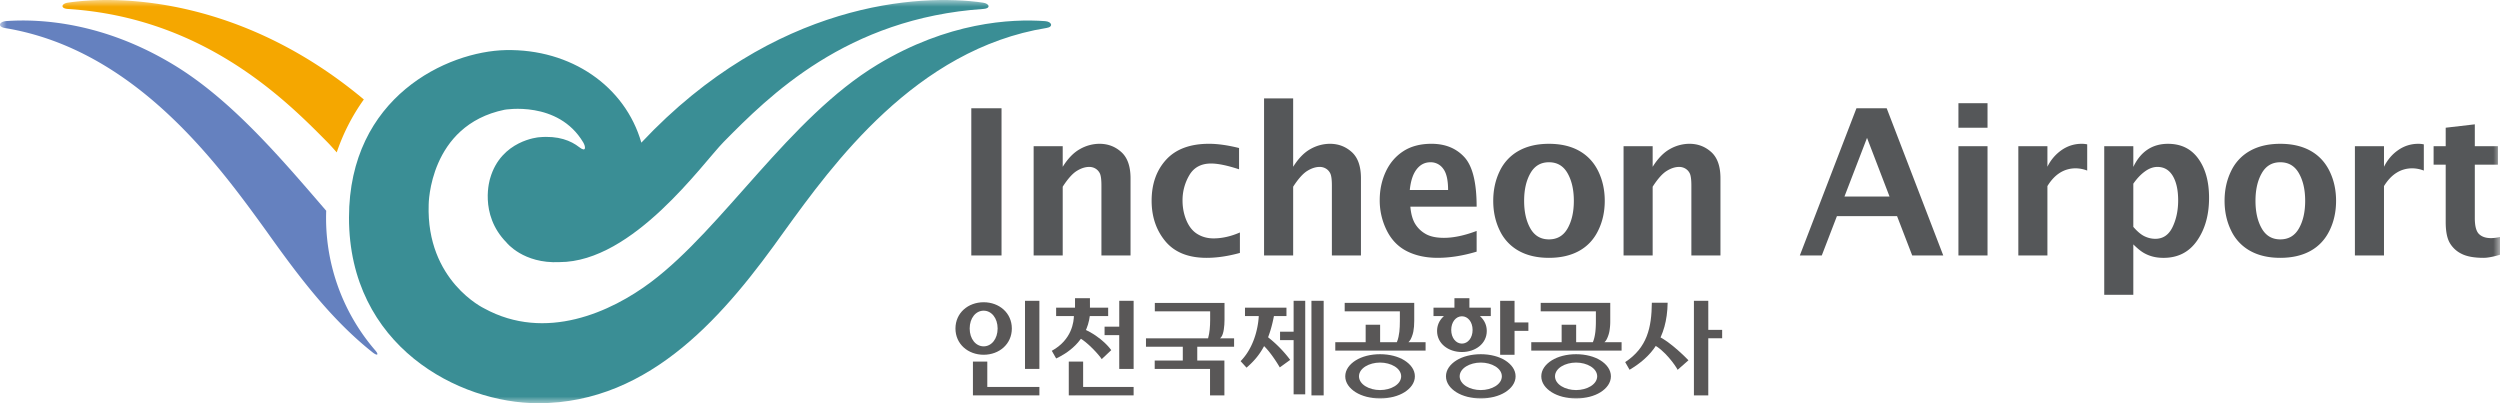 <svg width="186" height="30" viewBox="0 0 186 30" xmlns="http://www.w3.org/2000/svg" xmlns:xlink="http://www.w3.org/1999/xlink">
    <defs>
        <path id="a" d="M0 30h186V0H0z"/>
        <path id="c" d="M0 30h186V0H0z"/>
        <path id="e" d="M0 30h186V0H0z"/>
        <path id="g" d="M0 30h186V0H0z"/>
        <path id="i" d="M0 30h186V0H0z"/>
        <path id="k" d="M0 30h186V0H0z"/>
        <path id="m" d="M0 30h186V0H0z"/>
        <path id="o" d="M0 30h186V0H0z"/>
        <path id="q" d="M0 30h186V0H0z"/>
        <path id="s" d="M0 30h186V0H0z"/>
        <path id="u" d="M0 30h186V0H0z"/>
        <path id="w" d="M0 30h186V0H0z"/>
        <path id="y" d="M0 30h186V0H0z"/>
        <path id="A" d="M0 30h186V0H0z"/>
        <path id="C" d="M0 30h186V0H0z"/>
        <path id="E" d="M0 30h186V0H0z"/>
        <path id="G" d="M0 30h186V0H0z"/>
        <path id="I" d="M0 30h186V0H0z"/>
        <path id="K" d="M0 30h186V0H0z"/>
        <path id="M" d="M0 30h186V0H0z"/>
        <path id="O" d="M0 30h186V0H0z"/>
        <path id="Q" d="M0 30h186V0H0z"/>
        <path id="S" d="M0 30h186V0H0z"/>
        <path id="U" d="M0 30h186V0H0z"/>
        <path id="W" d="M0 30h186V0H0z"/>
        <path id="Y" d="M0 30h186V0H0z"/>
        <path id="aa" d="M0 30h186V0H0z"/>
        <path id="ac" d="M0 30h186V0H0z"/>
        <path id="ae" d="M0 30h186V0H0z"/>
        <path id="ag" d="M0 30h186V0H0z"/>
        <path id="ai" d="M0 30h186V0H0z"/>
    </defs>
    <g fill="none" fill-rule="evenodd">
        <path fill="#555759" fill-rule="nonzero" d="M72.265 19.005h2.249V8.055h-2.249zM76.903 19.005v-8.128h2.163v1.534c.39-.625.82-1.066 1.293-1.325a2.965 2.965 0 0 1 1.44-.388c.632 0 1.175.206 1.629.618.456.412.684 1.06.684 1.949v5.74h-2.166v-5.204c0-.442-.04-.743-.118-.902a.858.858 0 0 0-.328-.358.894.894 0 0 0-.464-.122c-.298 0-.606.1-.927.299-.32.2-.669.591-1.043 1.173v5.114h-2.163zM92.249 18.817c-.887.245-1.713.366-2.479.366-1.358 0-2.378-.41-3.064-1.23-.682-.82-1.025-1.827-1.025-3.018 0-1.253.363-2.271 1.084-3.058.724-.786 1.785-1.179 3.187-1.179.646 0 1.39.105 2.234.315v1.583c-.87-.286-1.564-.43-2.081-.43-.737 0-1.275.288-1.614.861a3.65 3.65 0 0 0-.51 1.895c0 .531.098 1.028.293 1.488.197.46.47.797.822 1.008.351.213.748.318 1.188.318.636 0 1.29-.146 1.965-.441v1.522zM94.046 19.005V7.32h2.165v5.09c.39-.624.82-1.065 1.292-1.324a2.964 2.964 0 0 1 1.44-.388c.632 0 1.174.206 1.631.618.454.412.681 1.06.681 1.949v5.74h-2.163v-5.204c0-.442-.041-.743-.121-.902a.836.836 0 0 0-.328-.358.89.89 0 0 0-.464-.122c-.295 0-.603.1-.924.299-.32.2-.669.591-1.044 1.173v5.114h-2.165zM104.888 14.138h2.85c0-.741-.121-1.27-.366-1.587a1.132 1.132 0 0 0-.943-.479c-.42 0-.764.175-1.034.527-.27.35-.439.862-.507 1.54zm4.974 4.584c-1.023.307-1.99.46-2.906.46-.865 0-1.624-.162-2.277-.49-.65-.327-1.15-.84-1.5-1.537a4.987 4.987 0 0 1-.528-2.273c0-.758.15-1.46.448-2.104.298-.642.73-1.15 1.3-1.523.567-.37 1.267-.557 2.1-.557 1.022 0 1.838.33 2.448.991.609.66.915 1.888.915 3.688h-4.932c.048.545.17.975.365 1.29.197.315.461.566.795.75.331.184.779.278 1.338.278.719 0 1.532-.172 2.434-.514v1.541zM115.242 17.81c.614 0 1.077-.271 1.386-.815.31-.544.466-1.229.466-2.053 0-.823-.156-1.506-.466-2.05-.31-.548-.772-.82-1.386-.82-.611 0-1.072.272-1.382.82-.31.544-.465 1.227-.465 2.05 0 .824.155 1.509.465 2.053.31.544.77.815 1.382.815m0 1.373c-.87 0-1.613-.17-2.234-.513a3.375 3.375 0 0 1-1.423-1.512c-.326-.665-.488-1.404-.488-2.216 0-.81.16-1.545.481-2.208a3.37 3.37 0 0 1 1.418-1.515c.626-.348 1.372-.52 2.246-.52.876 0 1.625.172 2.246.52.62.347 1.094.852 1.42 1.515.323.663.486 1.399.486 2.208 0 .812-.164 1.551-.493 2.216-.324.666-.8 1.17-1.42 1.512-.622.343-1.37.513-2.239.513M120.793 19.005v-8.128h2.165v1.534c.39-.625.82-1.066 1.29-1.325a2.963 2.963 0 0 1 1.441-.388c.631 0 1.175.206 1.63.618.456.412.683 1.06.683 1.949v5.74h-2.164v-5.204c0-.442-.042-.743-.12-.902a.844.844 0 0 0-.33-.358.89.89 0 0 0-.462-.122c-.296 0-.606.1-.925.299-.323.2-.669.591-1.043 1.173v5.114h-2.165zM137.228 14.62h3.353l-1.674-4.362-1.679 4.363zm-3.32 4.385 4.212-10.95h2.25l4.208 10.95h-2.31l-1.127-2.926h-4.474l-1.126 2.926h-1.633z"/>
        <g>
            <mask id="b" fill="#fff">
                <use xlink:href="#a"/>
            </mask>
            <path d="M145.707 19.005h2.165v-8.128h-2.165v8.128zm0-9.503h2.165V7.678h-2.165v1.824z" fill="#555759" fill-rule="nonzero" mask="url(#b)"/>
        </g>
        <g>
            <mask id="d" fill="#fff">
                <use xlink:href="#c"/>
            </mask>
            <path d="M150.164 19.005v-8.128h2.164v1.53a3.21 3.21 0 0 1 1.06-1.244c.45-.31.947-.465 1.5-.465.13 0 .266.014.4.042v1.951a2.448 2.448 0 0 0-.853-.168c-.43 0-.82.11-1.172.329-.35.218-.663.55-.935.993v5.16h-2.164z" fill="#555759" fill-rule="nonzero" mask="url(#d)"/>
        </g>
        <g>
            <mask id="f" fill="#fff">
                <use xlink:href="#e"/>
            </mask>
            <path d="M158.72 16.881c.299.345.578.579.838.701.26.124.525.185.798.185.573 0 .998-.288 1.279-.867.28-.58.42-1.243.42-1.992 0-.772-.135-1.38-.403-1.825-.267-.443-.649-.664-1.14-.664-.309 0-.618.11-.929.336-.31.224-.597.528-.864.912v3.214zm-2.165 5.05V10.878h2.164v1.542c.271-.574.626-1.003 1.057-1.29.431-.287.939-.43 1.523-.43.973 0 1.725.368 2.257 1.108.533.74.798 1.71.798 2.912 0 1.271-.297 2.332-.892 3.186-.592.853-1.424 1.278-2.493 1.278-.283 0-.545-.029-.789-.091a2.692 2.692 0 0 1-.693-.283c-.22-.129-.476-.338-.768-.628v3.75h-2.164z" fill="#555759" fill-rule="nonzero" mask="url(#f)"/>
        </g>
        <g>
            <mask id="h" fill="#fff">
                <use xlink:href="#g"/>
            </mask>
            <path d="M169.653 17.81c.614 0 1.077-.271 1.386-.815.311-.544.466-1.229.466-2.053 0-.823-.155-1.506-.466-2.05-.31-.548-.772-.82-1.386-.82-.61 0-1.07.272-1.38.82-.31.544-.465 1.227-.465 2.05 0 .824.154 1.509.465 2.053.31.544.77.815 1.38.815m0 1.373c-.866 0-1.612-.17-2.233-.513a3.373 3.373 0 0 1-1.422-1.512c-.326-.665-.49-1.404-.49-2.216 0-.81.16-1.545.483-2.208a3.363 3.363 0 0 1 1.418-1.515c.622-.348 1.372-.52 2.244-.52.878 0 1.626.172 2.25.52.62.347 1.092.852 1.416 1.515.324.663.485 1.399.485 2.208 0 .812-.162 1.551-.489 2.216-.327.666-.8 1.17-1.421 1.512-.62.343-1.37.513-2.241.513" fill="#555759" fill-rule="nonzero" mask="url(#h)"/>
        </g>
        <g>
            <mask id="j" fill="#fff">
                <use xlink:href="#i"/>
            </mask>
            <path d="M175.205 19.005v-8.128h2.164v1.53c.26-.52.613-.936 1.063-1.244.446-.31.948-.465 1.499-.465.131 0 .265.014.401.042v1.951a2.454 2.454 0 0 0-.855-.168c-.43 0-.82.11-1.17.329-.352.218-.664.55-.938.993v5.16h-2.164z" fill="#555759" fill-rule="nonzero" mask="url(#j)"/>
        </g>
        <g>
            <mask id="l" fill="#fff">
                <use xlink:href="#k"/>
            </mask>
            <path d="M186 18.953c-.518.154-.922.23-1.221.23-.708 0-1.257-.101-1.647-.303a2.05 2.05 0 0 1-.879-.824c-.195-.346-.293-.858-.293-1.532V12.25h-.9v-1.373h.9V9.502l2.166-.252v1.627h1.72v1.373h-1.72v3.976c0 .586.103.979.308 1.182.206.205.506.308.9.308.186 0 .408-.028.666-.085v1.322z" fill="#555759" fill-rule="nonzero" mask="url(#l)"/>
        </g>
        <g>
            <mask id="n" fill="#fff">
                <use xlink:href="#m"/>
            </mask>
            <path d="M40.038 30c8.475 0 14.055-6.807 18.312-12.793 3.583-4.945 9.78-13.564 19.528-15.129.505-.081.386-.47-.123-.506-2.547-.185-7.23.07-12.474 3.237-6.56 3.959-11.474 12.144-16.85 16.178-2.963 2.224-7.84 4.457-12.403 1.96 0 0-4.323-2.042-4.135-7.725 0 0 .022-5.896 5.642-7.056 0 0 3.994-.714 5.859 2.432.187.316.233.766-.297.353-.615-.481-1.555-.876-3.004-.738 0 0-2.812.213-3.625 3.052 0 0-.873 2.654 1.214 4.776 0 0 1.244 1.592 3.942 1.46 5.489 0 10.675-7.38 12.217-8.942 3.364-3.407 9.13-9.21 19.345-9.896.521-.034.46-.393-.06-.468-4.657-.678-15.518-.11-25.41 10.418-1.207-4.198-5.23-6.986-10.09-6.886-4.322.089-11.661 3.466-11.661 12.466C25.965 25.746 34.128 30 40.038 30" fill="#3A8E95" fill-rule="nonzero" mask="url(#n)"/>
        </g>
        <g>
            <mask id="p" fill="#fff">
                <use xlink:href="#o"/>
            </mask>
            <path d="M27.92 26.07a15.07 15.07 0 0 1-3.65-10.39c-3.4-3.946-7.07-8.277-11.368-10.87C7.702 1.667 3.052 1.391.49 1.566c-.583.04-.679.43-.114.522 9.705 1.597 15.88 10.185 19.454 15.119 2.237 3.144 4.735 6.514 7.886 9.004.364.289.494.194.203-.143" fill="#6581BF" fill-rule="nonzero" mask="url(#p)"/>
        </g>
        <g>
            <mask id="r" fill="#fff">
                <use xlink:href="#q"/>
            </mask>
            <path d="M5.076.193c-.547.077-.575.438-.039.473 10.2.647 16.334 6.894 19.304 9.893.182.184.424.453.712.779A15.045 15.045 0 0 1 27.07 7.4C18.202-.016 9.213-.404 5.076.193" fill="#F5A700" fill-rule="nonzero" mask="url(#r)"/>
        </g>
        <g>
            <mask id="t" fill="#fff">
                <use xlink:href="#s"/>
            </mask>
            <path d="M80.225 25.091c.663.323 1.574 1.35 1.743 1.628l.7-.661.009-.008c-.017-.023-.673-.983-2.094-1.593l-.358.634z" fill="#595757" fill-rule="nonzero" mask="url(#t)"/>
        </g>
        <g>
            <mask id="v" fill="#fff">
                <use xlink:href="#u"/>
            </mask>
            <path fill="#595757" fill-rule="nonzero" mask="url(#v)" d="M83.272 27.447h1.07V22.38h-1.07v1.926H82.18v.626h1.09z"/>
        </g>
        <g>
            <mask id="x" fill="#fff">
                <use xlink:href="#w"/>
            </mask>
            <path fill="#595757" fill-rule="nonzero" mask="url(#x)" d="M80.585 26.902h-1.068v2.514h4.824v-.627h-3.756z"/>
        </g>
        <g>
            <mask id="z" fill="#fff">
                <use xlink:href="#y"/>
            </mask>
            <path d="M90.842 25.1c.104-.103.18-.378.212-.601.033-.227.05-.462.05-.706v-1.257h-5.185v.625h4.116v.655c0 .237-.01.469-.033.696-.024.228-.06.437-.113.627l-.008.031h-4.62v.626H88v1.027h-2.09v.624h4.116v1.97h1.069v-2.594h-2.019v-1.027h2.74v-.626h-1.043l.068-.07z" fill="#595757" fill-rule="nonzero" mask="url(#z)"/>
        </g>
        <g>
            <mask id="B" fill="#fff">
                <use xlink:href="#A"/>
            </mask>
            <path fill="#595757" fill-rule="nonzero" mask="url(#B)" d="M73.455 26.902h-1.069v2.514h4.945v-.627h-3.876z"/>
        </g>
        <g>
            <mask id="D" fill="#fff">
                <use xlink:href="#C"/>
            </mask>
            <path d="M73.184 25.769c-.586-.002-1.04-.552-1.04-1.328s.454-1.326 1.04-1.327c.583.001 1.038.551 1.04 1.327-.002.776-.457 1.326-1.04 1.328m0-3.282c-1.163.002-2.096.795-2.098 1.954.002 1.16.935 1.951 2.098 1.953 1.162-.002 2.095-.794 2.097-1.953-.002-1.159-.935-1.952-2.097-1.954" fill="#595757" fill-rule="nonzero" mask="url(#D)"/>
        </g>
        <g>
            <mask id="F" fill="#fff">
                <use xlink:href="#E"/>
            </mask>
            <path d="M104.854 25.39c.12-.119.257-.488.298-.716.045-.233.067-.499.067-.795v-1.344h-5.174v.626h4.105v.742c0 .288-.012.548-.037.778-.027.232-.085.543-.179.755l-.011.023h-1.242v-1.297h-1.076v1.297h-2.26v.626h6.718v-.626h-1.277l.068-.069z" fill="#595757" fill-rule="nonzero" mask="url(#F)"/>
        </g>
        <g>
            <mask id="H" fill="#fff">
                <use xlink:href="#G"/>
            </mask>
            <path d="M102.677 26.975c.813.002 1.566.417 1.57 1.023-.004.606-.757 1.022-1.57 1.023-.811 0-1.565-.417-1.569-1.023.004-.606.758-1.021 1.57-1.023m-2.591 1.023c0 .483.312.894.776 1.185.462.29 1.105.46 1.814.46.711 0 1.353-.17 1.815-.46.463-.291.775-.702.775-1.185 0-.483-.312-.893-.775-1.185-.462-.29-1.104-.46-1.815-.46-.71 0-1.352.17-1.814.46-.464.292-.776.702-.776 1.185" fill="#595757" fill-rule="nonzero" mask="url(#H)"/>
        </g>
        <g>
            <mask id="J" fill="#fff">
                <use xlink:href="#I"/>
            </mask>
            <path d="M119.438 25.39c.12-.119.255-.488.298-.716a4.29 4.29 0 0 0 .067-.795v-1.344h-5.175v.626h4.106v.742c0 .288-.013.548-.038.778-.026.232-.085.543-.178.755l-.01.023h-1.242v-1.297h-1.08v1.297h-2.26v.626h6.72v-.626h-1.276l.068-.069z" fill="#595757" fill-rule="nonzero" mask="url(#J)"/>
        </g>
        <g>
            <mask id="L" fill="#fff">
                <use xlink:href="#K"/>
            </mask>
            <path d="M117.26 26.975c.813.002 1.565.417 1.571 1.023-.006.606-.758 1.022-1.571 1.023-.812 0-1.564-.417-1.568-1.023.004-.606.756-1.021 1.568-1.023m-2.588 1.023c0 .483.31.894.775 1.185.461.29 1.103.46 1.813.46s1.354-.17 1.817-.46c.463-.291.774-.702.775-1.185-.001-.483-.312-.893-.775-1.185-.463-.29-1.107-.46-1.817-.46s-1.352.17-1.813.46c-.465.292-.775.702-.775 1.185" fill="#595757" fill-rule="nonzero" mask="url(#L)"/>
        </g>
        <g>
            <mask id="N" fill="#fff">
                <use xlink:href="#M"/>
            </mask>
            <path d="M110.17 26.975c.812.002 1.564.417 1.568 1.023-.004.606-.756 1.022-1.568 1.023-.813 0-1.565-.417-1.571-1.023.006-.606.758-1.021 1.571-1.023m-2.59 1.023c0 .483.31.894.774 1.185.463.29 1.105.46 1.816.46.71 0 1.352-.17 1.815-.46.463-.291.775-.702.775-1.185 0-.483-.312-.893-.775-1.185-.463-.29-1.105-.46-1.815-.46s-1.353.17-1.816.46c-.464.292-.774.702-.774 1.185" fill="#595757" fill-rule="nonzero" mask="url(#N)"/>
        </g>
        <g>
            <mask id="P" fill="#fff">
                <use xlink:href="#O"/>
            </mask>
            <path d="M107.971 24.547c.002-.593.35-1.016.796-1.016.445 0 .794.423.794 1.016 0 .594-.349 1.016-.794 1.017-.446-.001-.794-.423-.796-1.017m2.107 1.206c.334-.276.538-.665.538-1.13 0-.415-.165-.768-.437-1.038l-.073-.069h.809v-.626h-1.592v-.706h-1.113v.706h-1.558v.626h.775l-.072.07c-.273.269-.437.622-.437 1.037 0 .465.204.854.538 1.13.334.275.796.437 1.31.437s.977-.162 1.312-.437" fill="#595757" fill-rule="nonzero" mask="url(#P)"/>
        </g>
        <g>
            <mask id="R" fill="#fff">
                <use xlink:href="#Q"/>
            </mask>
            <path fill="#595757" fill-rule="nonzero" mask="url(#R)" d="M112.682 22.381h-1.07v4.015h1.07v-1.78h1.03v-.626h-1.03z"/>
        </g>
        <g>
            <mask id="T" fill="#fff">
                <use xlink:href="#S"/>
            </mask>
            <path fill="#595757" fill-rule="nonzero" mask="url(#T)" d="M76.26 27.447h1.07V22.38h-1.07z"/>
        </g>
        <g>
            <mask id="V" fill="#fff">
                <use xlink:href="#U"/>
            </mask>
            <path d="M122.984 25.629c.827.373 1.706 1.606 1.83 1.886l.797-.7.008-.01c-.019-.027-1.345-1.397-2.263-1.793l-.372.617z" fill="#595757" fill-rule="nonzero" mask="url(#V)"/>
        </g>
        <g>
            <mask id="X" fill="#fff">
                <use xlink:href="#W"/>
            </mask>
            <path fill="#595757" fill-rule="nonzero" mask="url(#X)" d="M127.096 22.378h-1.069v7.038h1.069v-4.249h1.032v-.626h-1.03z"/>
        </g>
        <g>
            <mask id="Z" fill="#fff">
                <use xlink:href="#Y"/>
            </mask>
            <path fill="#595757" fill-rule="nonzero" mask="url(#Z)" d="M82.447 23.516v-.626h-1.354l-.002-.706h-1.11v.706h-1.405v.626z"/>
        </g>
        <g>
            <mask id="ab" fill="#fff">
                <use xlink:href="#aa"/>
            </mask>
            <path d="m78.253 26.1.326.57c.71-.334 2.282-1.23 2.511-3.221H79.9c-.004.472-.136 1.824-1.647 2.652" fill="#595757" fill-rule="nonzero" mask="url(#ab)"/>
        </g>
        <g>
            <mask id="ad" fill="#fff">
                <use xlink:href="#ac"/>
            </mask>
            <path d="m120.913 26.94.327.571c1.572-.936 2.788-2.284 2.833-4.987h-1.176c-.018 1.849-.345 3.339-1.984 4.417" fill="#595757" fill-rule="nonzero" mask="url(#ad)"/>
        </g>
        <g>
            <mask id="af" fill="#fff">
                <use xlink:href="#ae"/>
            </mask>
            <path fill="#595757" fill-rule="nonzero" mask="url(#af)" d="M97.572 29.416h.909V22.38h-.91z"/>
        </g>
        <g>
            <mask id="ah" fill="#fff">
                <use xlink:href="#ag"/>
            </mask>
            <path fill="#595757" fill-rule="nonzero" mask="url(#ah)" d="M96.245 29.339h.864v-6.96h-.864v2.299h-1.009v.627h1.009z"/>
        </g>
        <g>
            <mask id="aj" fill="#fff">
                <use xlink:href="#ai"/>
            </mask>
            <path d="M94.345 25.093c.172-.444.318-.962.435-1.577h.933v-.626h-3.086v.626h1.024c-.007.201-.1 2.074-1.349 3.354l.44.484c.489-.422.936-.904 1.306-1.604.48.465.983 1.263 1.168 1.585l.774-.56a8.972 8.972 0 0 0-1.645-1.682" fill="#595757" fill-rule="nonzero" mask="url(#aj)"/>
        </g>
    </g>
</svg>
